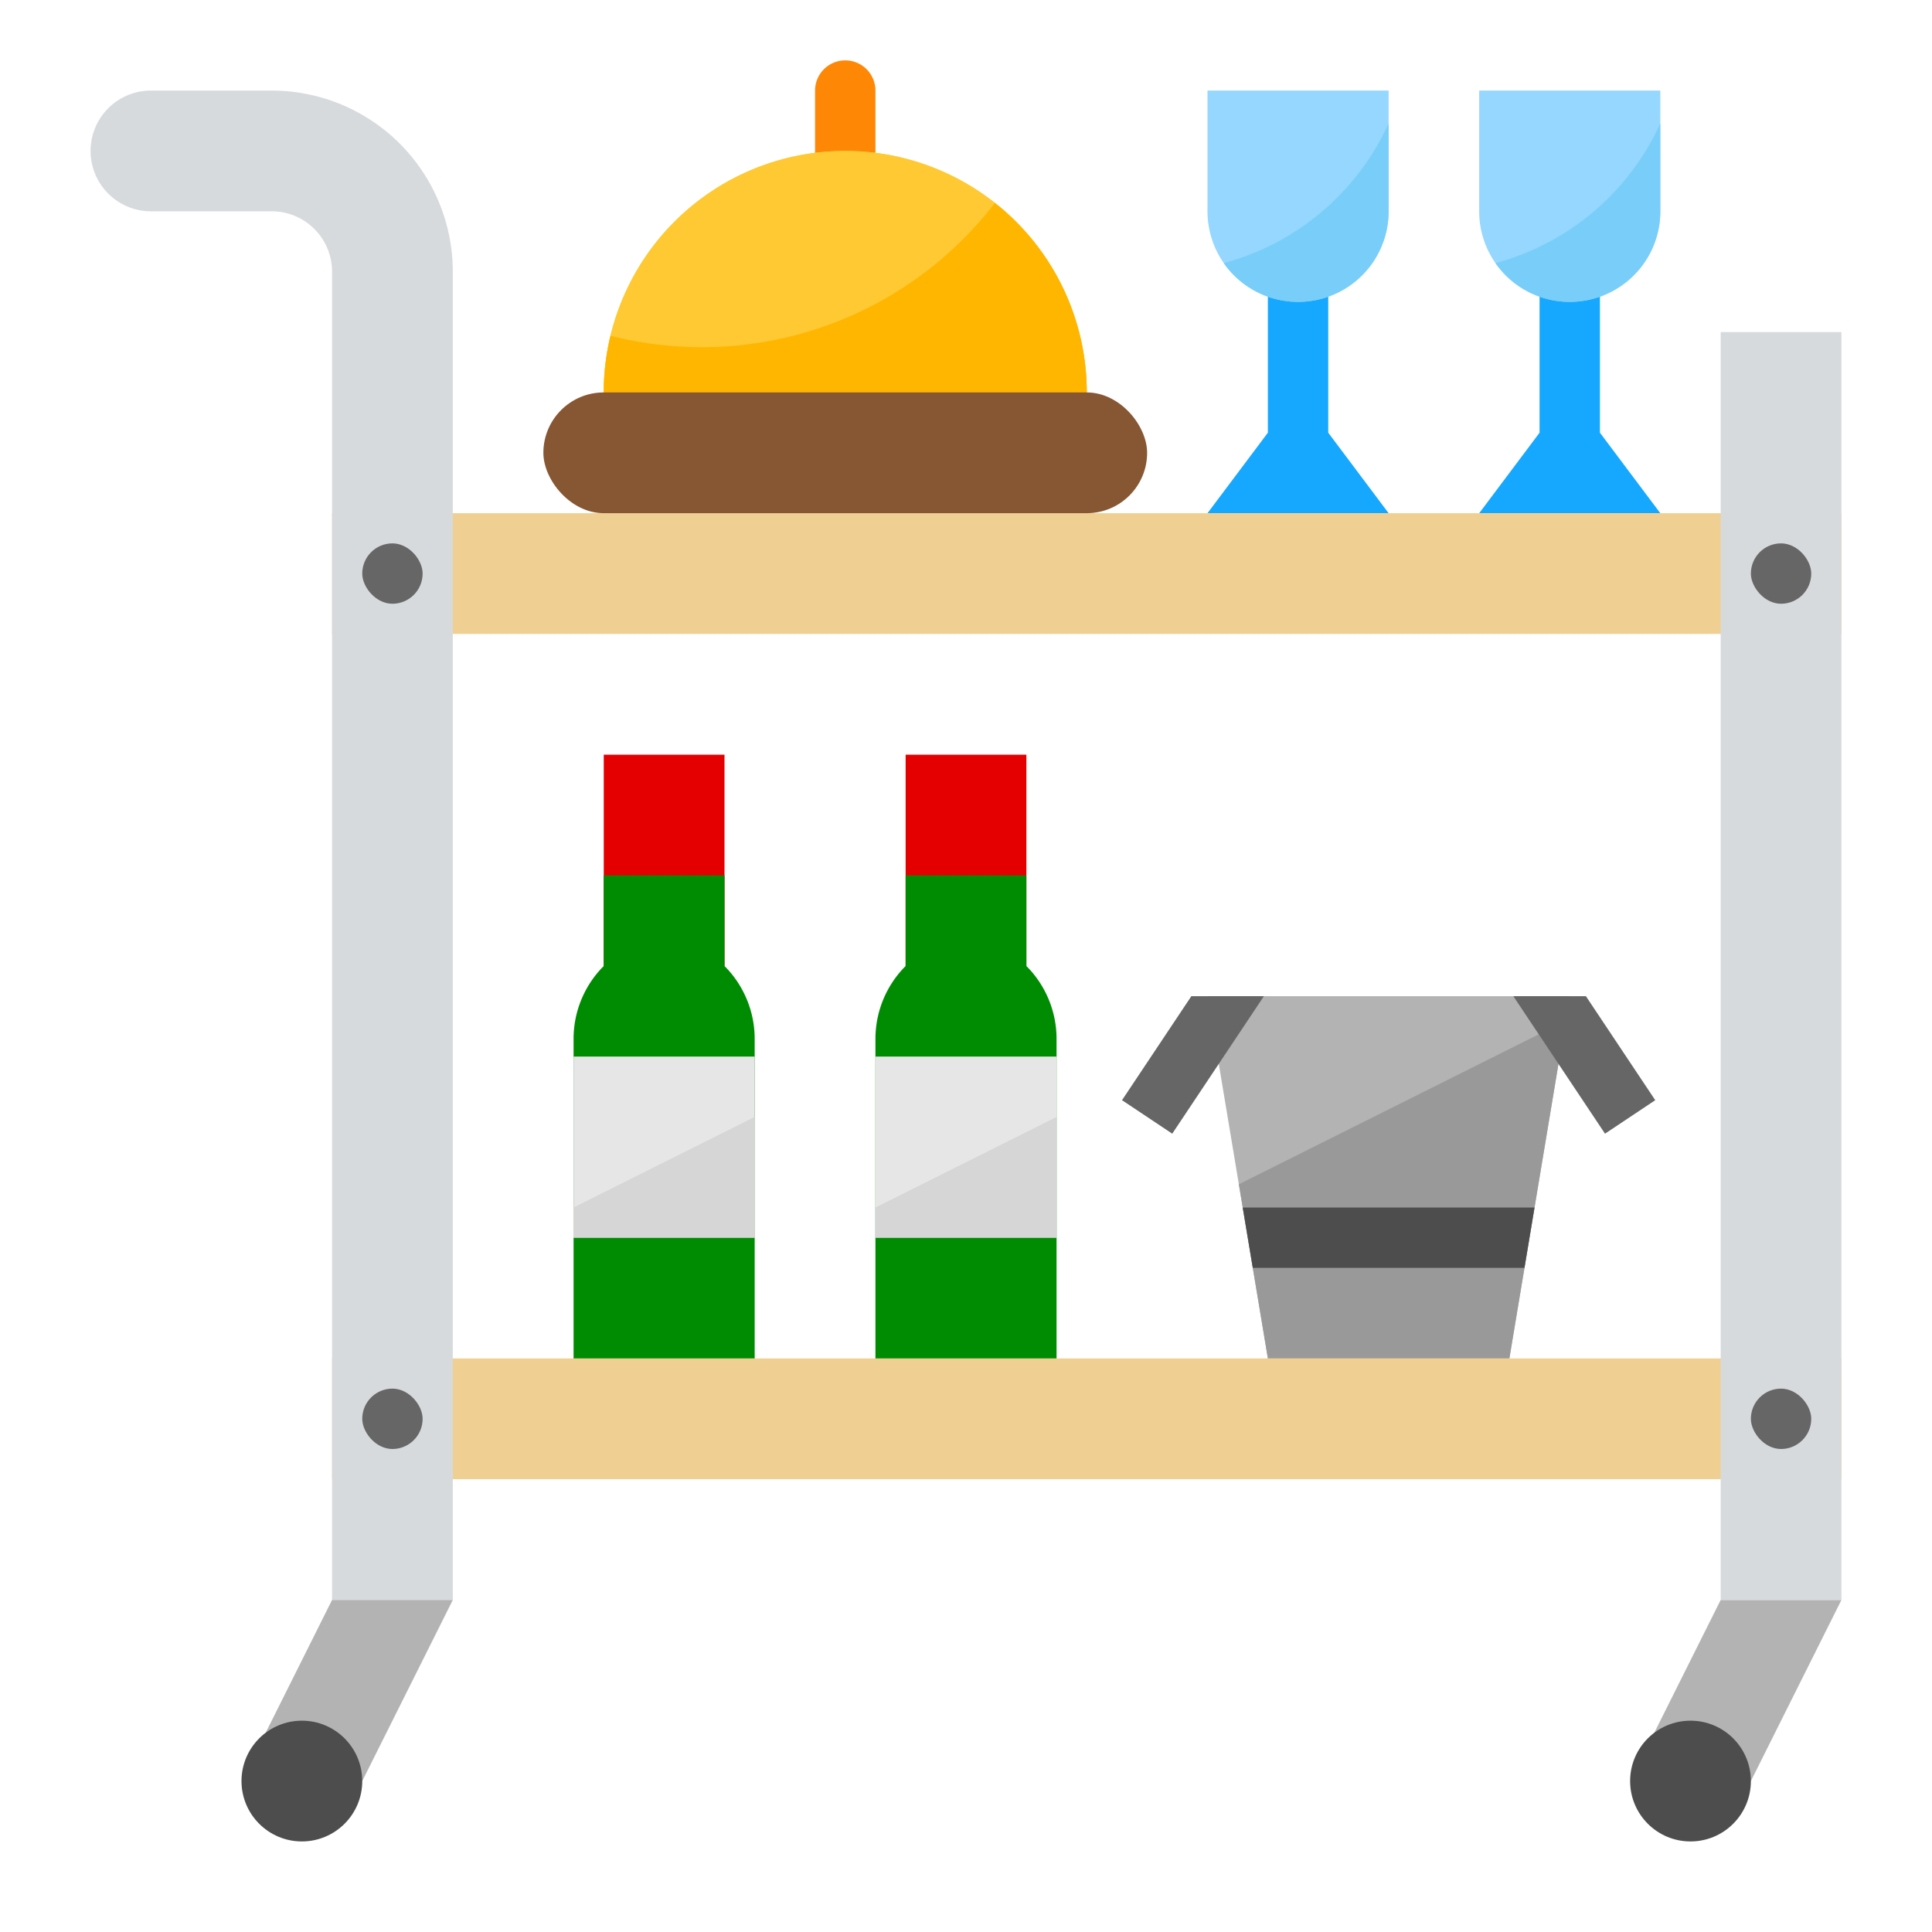 <svg height="512" viewBox="0 0 512 512" width="512" xmlns="http://www.w3.org/2000/svg"><g id="flat"><path d="m336 360h64l16-96h-96z" fill="#b3b3b3"/><path d="m328.308 313.846 7.692 46.154h64l14.909-89.455z" fill="#999"/><path d="m88 360h400v32h-400z" fill="#efd092"/><path d="m232 64h-16v-40a8 8 0 0 1 8-8 8 8 0 0 1 8 8z" fill="#ff8706"/><path d="m440 136-16-21.333v-74.667h-16v74.667l-16 21.333z" fill="#16a8fe"/><path d="m352 40h-16v74.667l-16 21.333h48l-16-21.333z" fill="#16a8fe"/><path d="m160 200h32v56h-32z" fill="#e50000"/><path d="m240 200h32v56h-32z" fill="#e50000"/><path d="m88 136h400v32h-400z" fill="#efd092"/><path d="m456 424h32l-24 48h-32z" fill="#b3b3b3"/><path d="m24 40a16 16 0 0 0 16 16h32a16 16 0 0 1 16 16v352h32v-352a48 48 0 0 0 -48-48h-32a16 16 0 0 0 -16 16z" fill="#d7dadc"/><path d="m456 88h32v336h-32z" fill="#d7dadc"/><circle cx="448" cy="472" fill="#4d4d4d" r="16"/><path d="m320 24h48v32a24 24 0 0 1 -24 24 24 24 0 0 1 -24-24z" fill="#95d7fe"/><path d="m392 24h48v32a24 24 0 0 1 -24 24 24 24 0 0 1 -24-24z" fill="#95d7fe"/><path d="m152 360h48v-84.686a27.315 27.315 0 0 0 -8-19.314v-24h-32v24a27.315 27.315 0 0 0 -8 19.314z" fill="#008c02"/><path d="m152 280h48v48h-48z" fill="#e6e6e6"/><path d="m406.667 320h-77.334l2.667 16h72z" fill="#4d4d4d"/><path d="m232 360h48v-84.686a27.315 27.315 0 0 0 -8-19.314v-24h-32v24a27.315 27.315 0 0 0 -8 19.314z" fill="#008c02"/><path d="m232 280h48v48h-48z" fill="#e6e6e6"/><path d="m88 424h32l-24 48h-32z" fill="#b3b3b3"/><circle cx="80" cy="472" fill="#4d4d4d" r="16"/><g fill="#666"><rect height="16" rx="8" width="16" x="96" y="368"/><rect height="16" rx="8" width="16" x="464" y="368"/><rect height="16" rx="8" width="16" x="96" y="144"/><rect height="16" rx="8" width="16" x="464" y="144"/><path d="m315.719 264-18.375 27.563 13.312 8.875 24.292-36.438z"/><path d="m420.281 264h-19.229l24.292 36.438 13.312-8.875z"/></g><path d="m224 40a64 64 0 0 0 -64 64v16h128v-16a64 64 0 0 0 -64-64z" fill="#ffc933"/><path d="m224 40a64 64 0 0 0 -64 64v16h128v-16a64 64 0 0 0 -64-64z" fill="#ffc933"/><path d="m263.651 53.782a97.832 97.832 0 0 1 -77.651 38.218 98.183 98.183 0 0 1 -24.211-3.017 64.128 64.128 0 0 0 -1.789 15.017v16h128v-16a63.868 63.868 0 0 0 -24.349-50.218z" fill="#ffb600"/><rect fill="#875632" height="32" rx="16" width="160" x="144" y="104"/><path d="m324.318 69.728a24 24 0 0 0 43.682-13.728v-23.295a67.135 67.135 0 0 1 -43.682 37.023z" fill="#78cef9"/><path d="m396.318 69.728a24 24 0 0 0 43.682-13.728v-23.295a67.135 67.135 0 0 1 -43.682 37.023z" fill="#78cef9"/><path d="m200 296-48 24v8h48z" fill="#d6d6d6"/><path d="m280 296-48 24v8h48z" fill="#d6d6d6"/></g></svg>